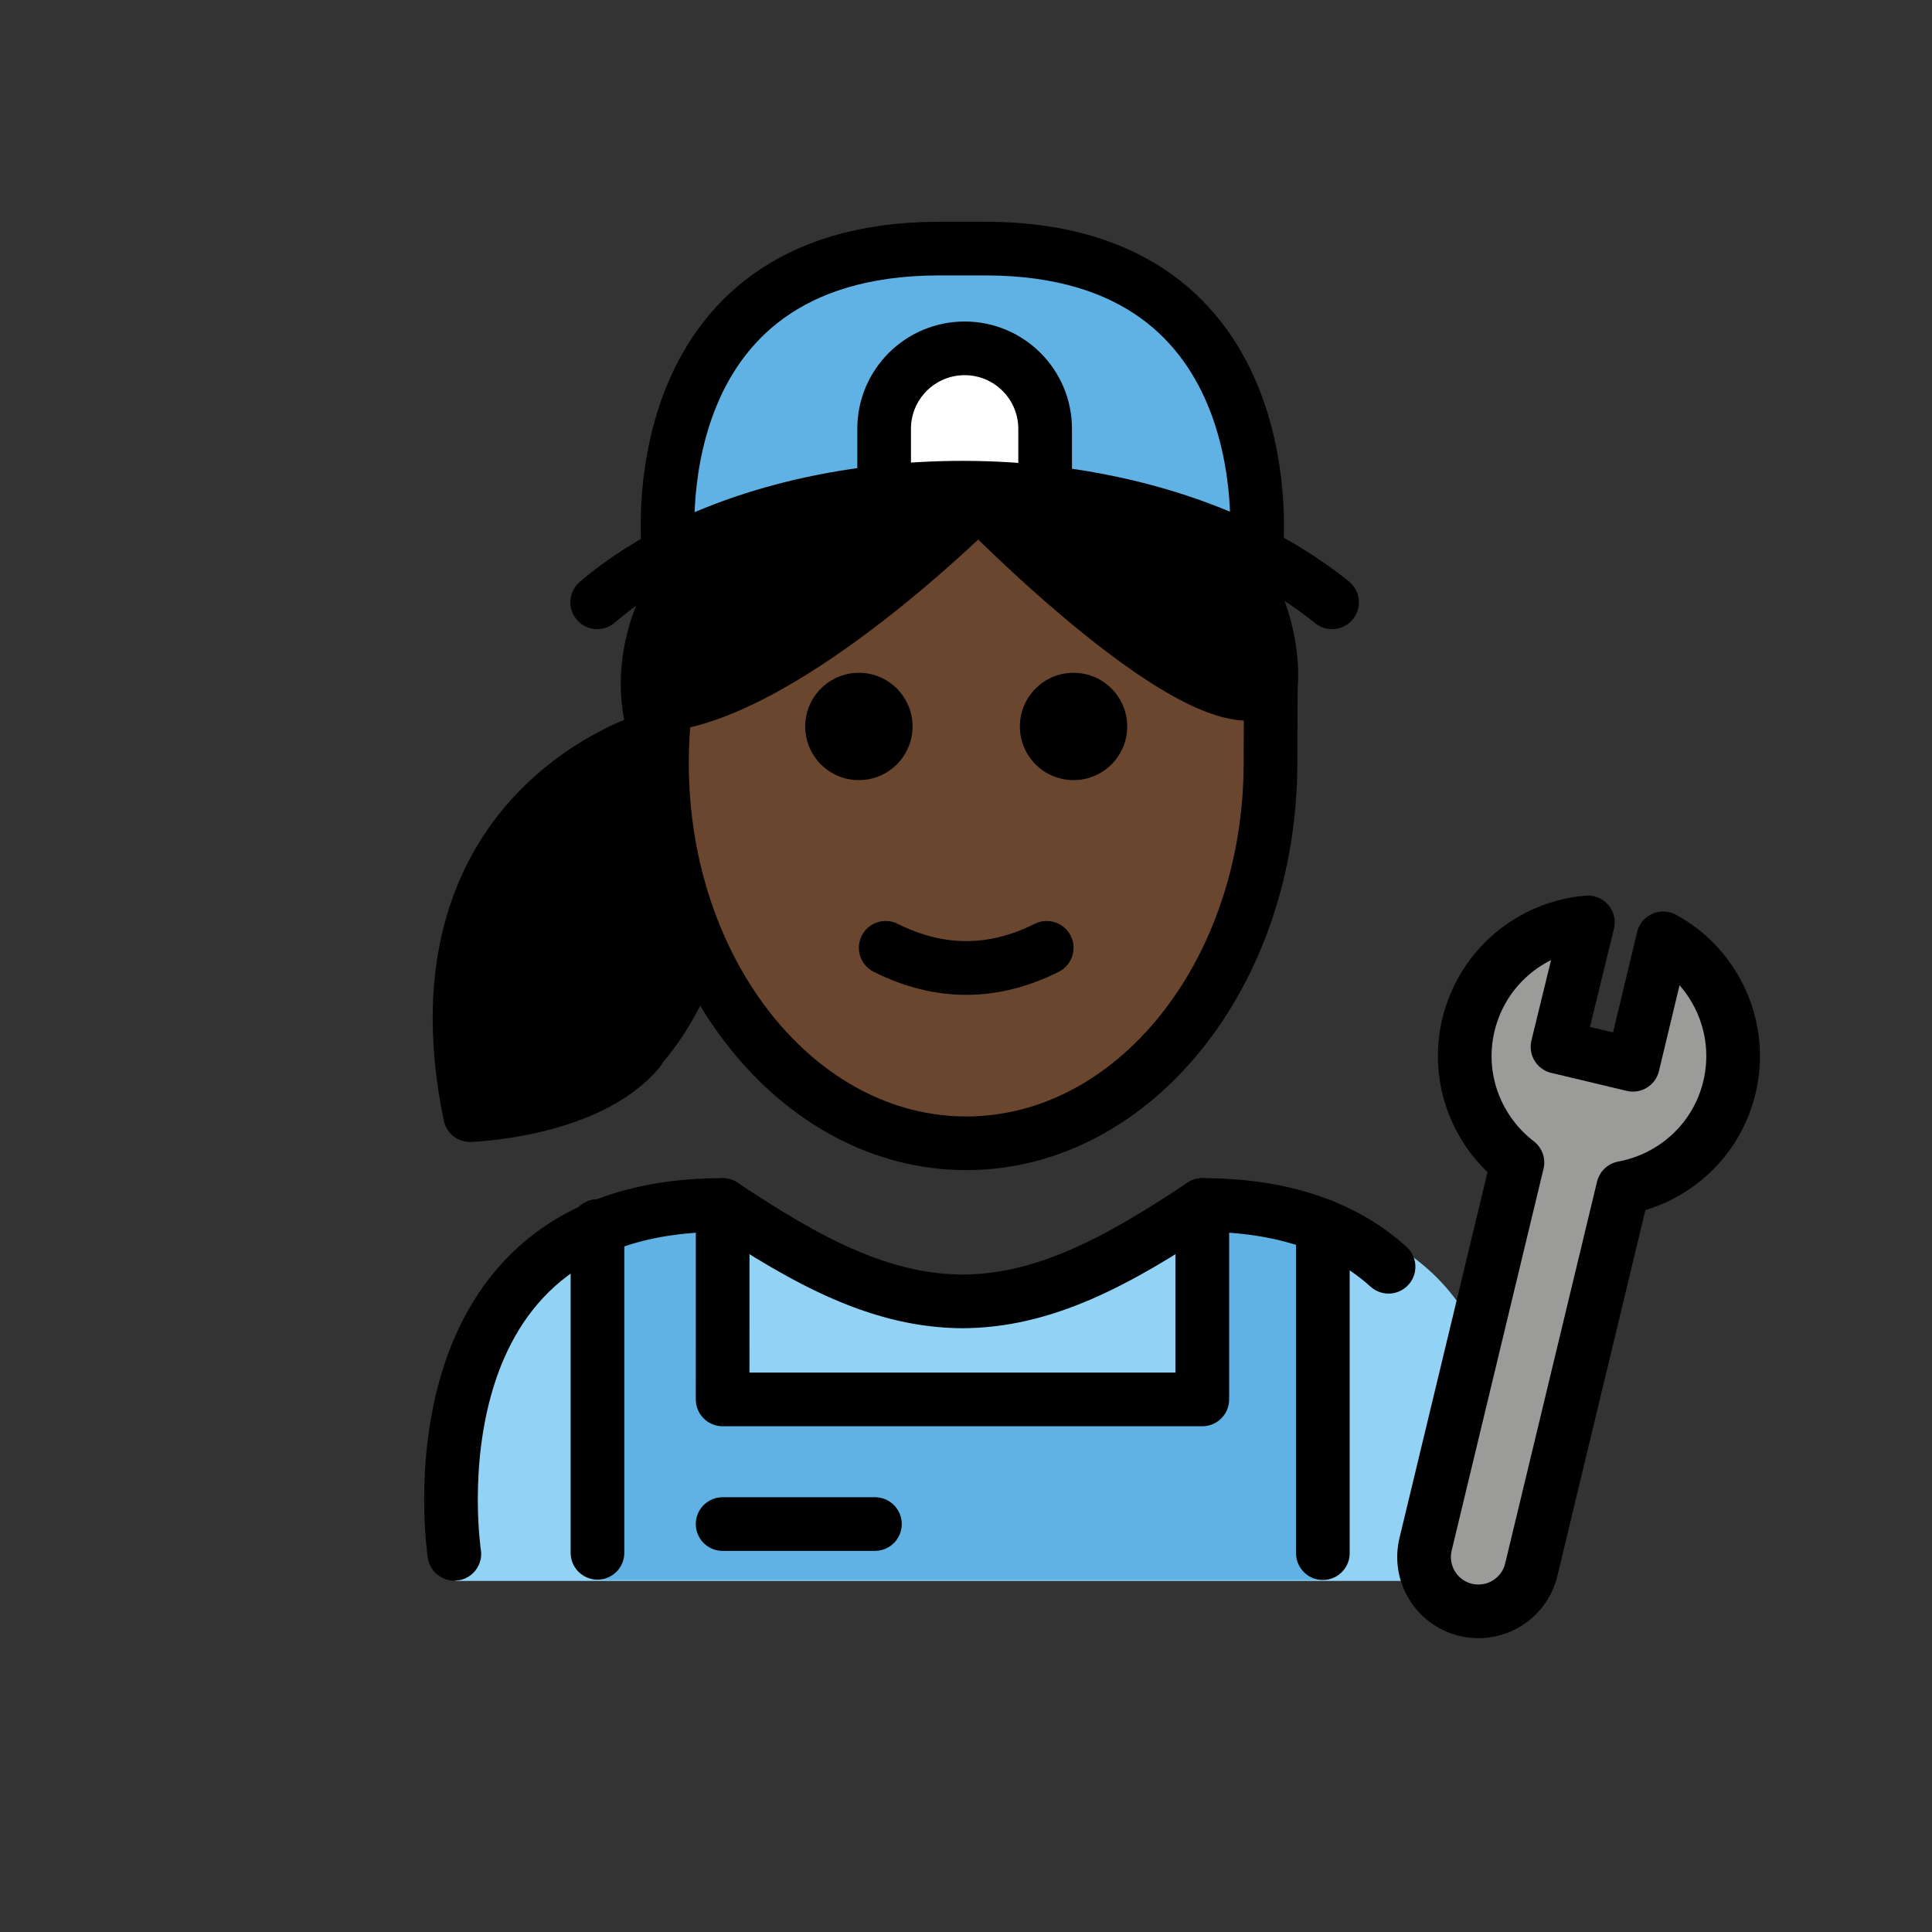 <?xml version="1.0" encoding="UTF-8"?>
<svg id="a" version="1.1" viewBox="0 0 72 72" xmlns="http://www.w3.org/2000/svg"><rect x="0" y="0" width="72" height="72" fill="#333333" stroke="none"/><g id="b"><path d="m16.962 58.918s-2-13.5 10-13.5c3.192 2.128 5.926 3.598 9 3.592h-0.125c3.074 0.006 5.508-2.164 8.7-4.292 15.57 0 10.7 14.2 10.7 14.2" fill="#92D3F5"/><polygon points="49.124 58.88 49.124 46.005 44.633 45.221 44.633 52.466 26.756 52.466 26.758 45.221 22.092 46.005 22.092 58.88" fill="#61B2E4"/><path d="m36.461 9.264h-1.804c-11.295 0.035-10.045 11.314-10.045 11.314 12.891-5.657 21.893 0 21.893 0s1.25-11.279-10.045-11.314z" fill="#61B2E4"/><path d="m54.726 38.19c0.518-2.153 2.356-3.642 4.449-3.815l-1.131 4.637c0.082 0.015 2.726 0.65 2.808 0.669l1.131-4.712c1.937 1.055 3.007 3.313 2.466 5.56-0.477 1.982-2.076 3.394-3.96 3.742l-3.423 14.227c-0.262 1.088-1.355 1.757-2.443 1.496-1.088-0.262-1.757-1.355-1.496-2.443l3.423-14.227c-1.52-1.166-2.301-3.151-1.825-5.133z" fill="#9B9B9A"/><path d="m32.949 18.294v-2.312c0-1.657 1.343-3 3-3 1.657 0 3 1.343 3 3v2.329" fill="#fff"/></g><g id="c"><path d="m24.82 26.559s-10.634 2.527-7.913 15.729c0 0 5.363 0.141 7.536-2.428 0 0 2.487-2.242 3.518-8.187 1.032-5.944-3.25-5.137-3.25-5.137"/><path d="m24.717 26.283c4.742-0.499 11.78-7.564 11.78-7.564s8.513 8.736 10.892 6.897c0.216-2.38-1.298-4.76-1.298-4.76s-8.831-5.48-19.972-0.362c-3.07 3.823-1.604 6.96-1.604 6.96"/></g><g id="d"><path d="m36.496 18.718s-6.96 6.983-11.7 7.55c-0.06 0.592-0.102 1.192-0.102 1.805 0 7.828 5.077 14.173 11.339 14.173s11.339-6.346 11.339-14.173c0-0.802-0.066-1.583-0.168-2.348-2.603 1.308-10.707-7.007-10.707-7.007z" fill="#6a462f"/></g><g id="e"><path d="m42.008 27.073c0 1.105-0.896 2-2 2s-2-0.895-2-2c0-1.103 0.896-2 2-2s2 0.896 2 2"/><path d="m34.008 27.073c0 1.105-0.896 2-2 2s-2-0.895-2-2c0-1.103 0.896-2 2-2s2 0.896 2 2"/><path d="m36.007 37.075c-1.152 0-2.304-0.286-3.447-0.858-0.494-0.247-0.694-0.848-0.447-1.342 0.246-0.494 0.846-0.694 1.342-0.447 1.718 0.859 3.388 0.859 5.106 0 0.495-0.247 1.095-0.046 1.342 0.447 0.247 0.494 0.047 1.095-0.447 1.342-1.143 0.572-2.295 0.858-3.447 0.858z"/><path d="m24.787 26.382c-0.078 0.67-0.118 1.355-0.118 2.052 0 7.828 5.077 14.173 11.339 14.173s11.339-6.346 11.339-14.173c0-0.396 0.012-2.827 0.012-2.827" fill="none" stroke="#000" stroke-linecap="round" stroke-miterlimit="10" stroke-width="2"/><path d="m51.747 47.208c-1.513-1.367-3.724-2.301-6.94-2.301-3.192 2.128-5.926 3.599-9 3.592h0.125c-3.074 0.006-5.808-1.464-9-3.592-12 0-10 13-10 13" fill="none" stroke="#000" stroke-linecap="round" stroke-linejoin="round" stroke-miterlimit="10" stroke-width="2"/><path d="m54.726 38.19c0.518-2.153 2.356-3.642 4.449-3.815l-1.131 4.637c0.082 0.015 2.726 0.65 2.808 0.669l1.131-4.712c1.937 1.055 3.007 3.313 2.466 5.56-0.477 1.982-2.076 3.394-3.96 3.742l-3.423 14.227c-0.262 1.088-1.355 1.757-2.443 1.496-1.088-0.262-1.757-1.355-1.496-2.443l3.423-14.227c-1.52-1.166-2.301-3.151-1.825-5.133z" fill="none" stroke="#000" stroke-linecap="round" stroke-linejoin="round" stroke-miterlimit="10" stroke-width="2"/><path d="m46.809 20.578s1.25-11.279-10.045-11.314h-1.803c-11.295 0.035-10.045 11.314-10.045 11.314" fill="none" stroke="#000" stroke-linecap="round" stroke-linejoin="round" stroke-miterlimit="10" stroke-width="2"/><path d="m32.949 18.294v-2.312c0-1.657 1.343-3 3-3 1.657 0 3 1.343 3 3v2.329" fill="none" stroke="#000" stroke-linecap="round" stroke-miterlimit="10" stroke-width="2"/><polyline points="44.807 44.907 44.807 52.152 26.93 52.152 26.932 44.907" fill="none" stroke="#000" stroke-linecap="round" stroke-linejoin="round" stroke-miterlimit="10" stroke-width="2"/><line x1="49.299" x2="49.299" y1="45.691" y2="57.881" fill="none" stroke="#000" stroke-linecap="round" stroke-linejoin="round" stroke-miterlimit="10" stroke-width="2"/><line x1="22.266" x2="22.266" y1="45.691" y2="57.868" fill="none" stroke="#000" stroke-linecap="round" stroke-linejoin="round" stroke-miterlimit="10" stroke-width="2"/><line x1="32.606" x2="26.93" y1="56.797" y2="56.797" fill="none" stroke="#000" stroke-linecap="round" stroke-linejoin="round" stroke-miterlimit="10" stroke-width="2"/><path d="m26.088 20.485c-3.07 3.823-1.604 6.96-1.604 6.96s-9.362 2.489-6.967 14.112c0 0 4.369-0.14 6.283-2.402" fill="none" stroke="#000" stroke-linecap="round" stroke-linejoin="round" stroke-miterlimit="10" stroke-width="2"/><path d="m46.06 20.847s1.514 2.38 1.298 4.76c-2.38 1.839-10.892-6.897-10.892-6.897s-7.038 7.065-11.78 7.564" fill="none" stroke="#000" stroke-linecap="round" stroke-linejoin="round" stroke-miterlimit="10" stroke-width="2"/><path d="m49.642 22.446c-6.188-4.983-16.972-5.484-24.031-2.138-1.251 0.593-2.385 1.307-3.355 2.138" fill="none" stroke="#000" stroke-linecap="round" stroke-linejoin="round" stroke-miterlimit="10" stroke-width="2"/></g></svg>
